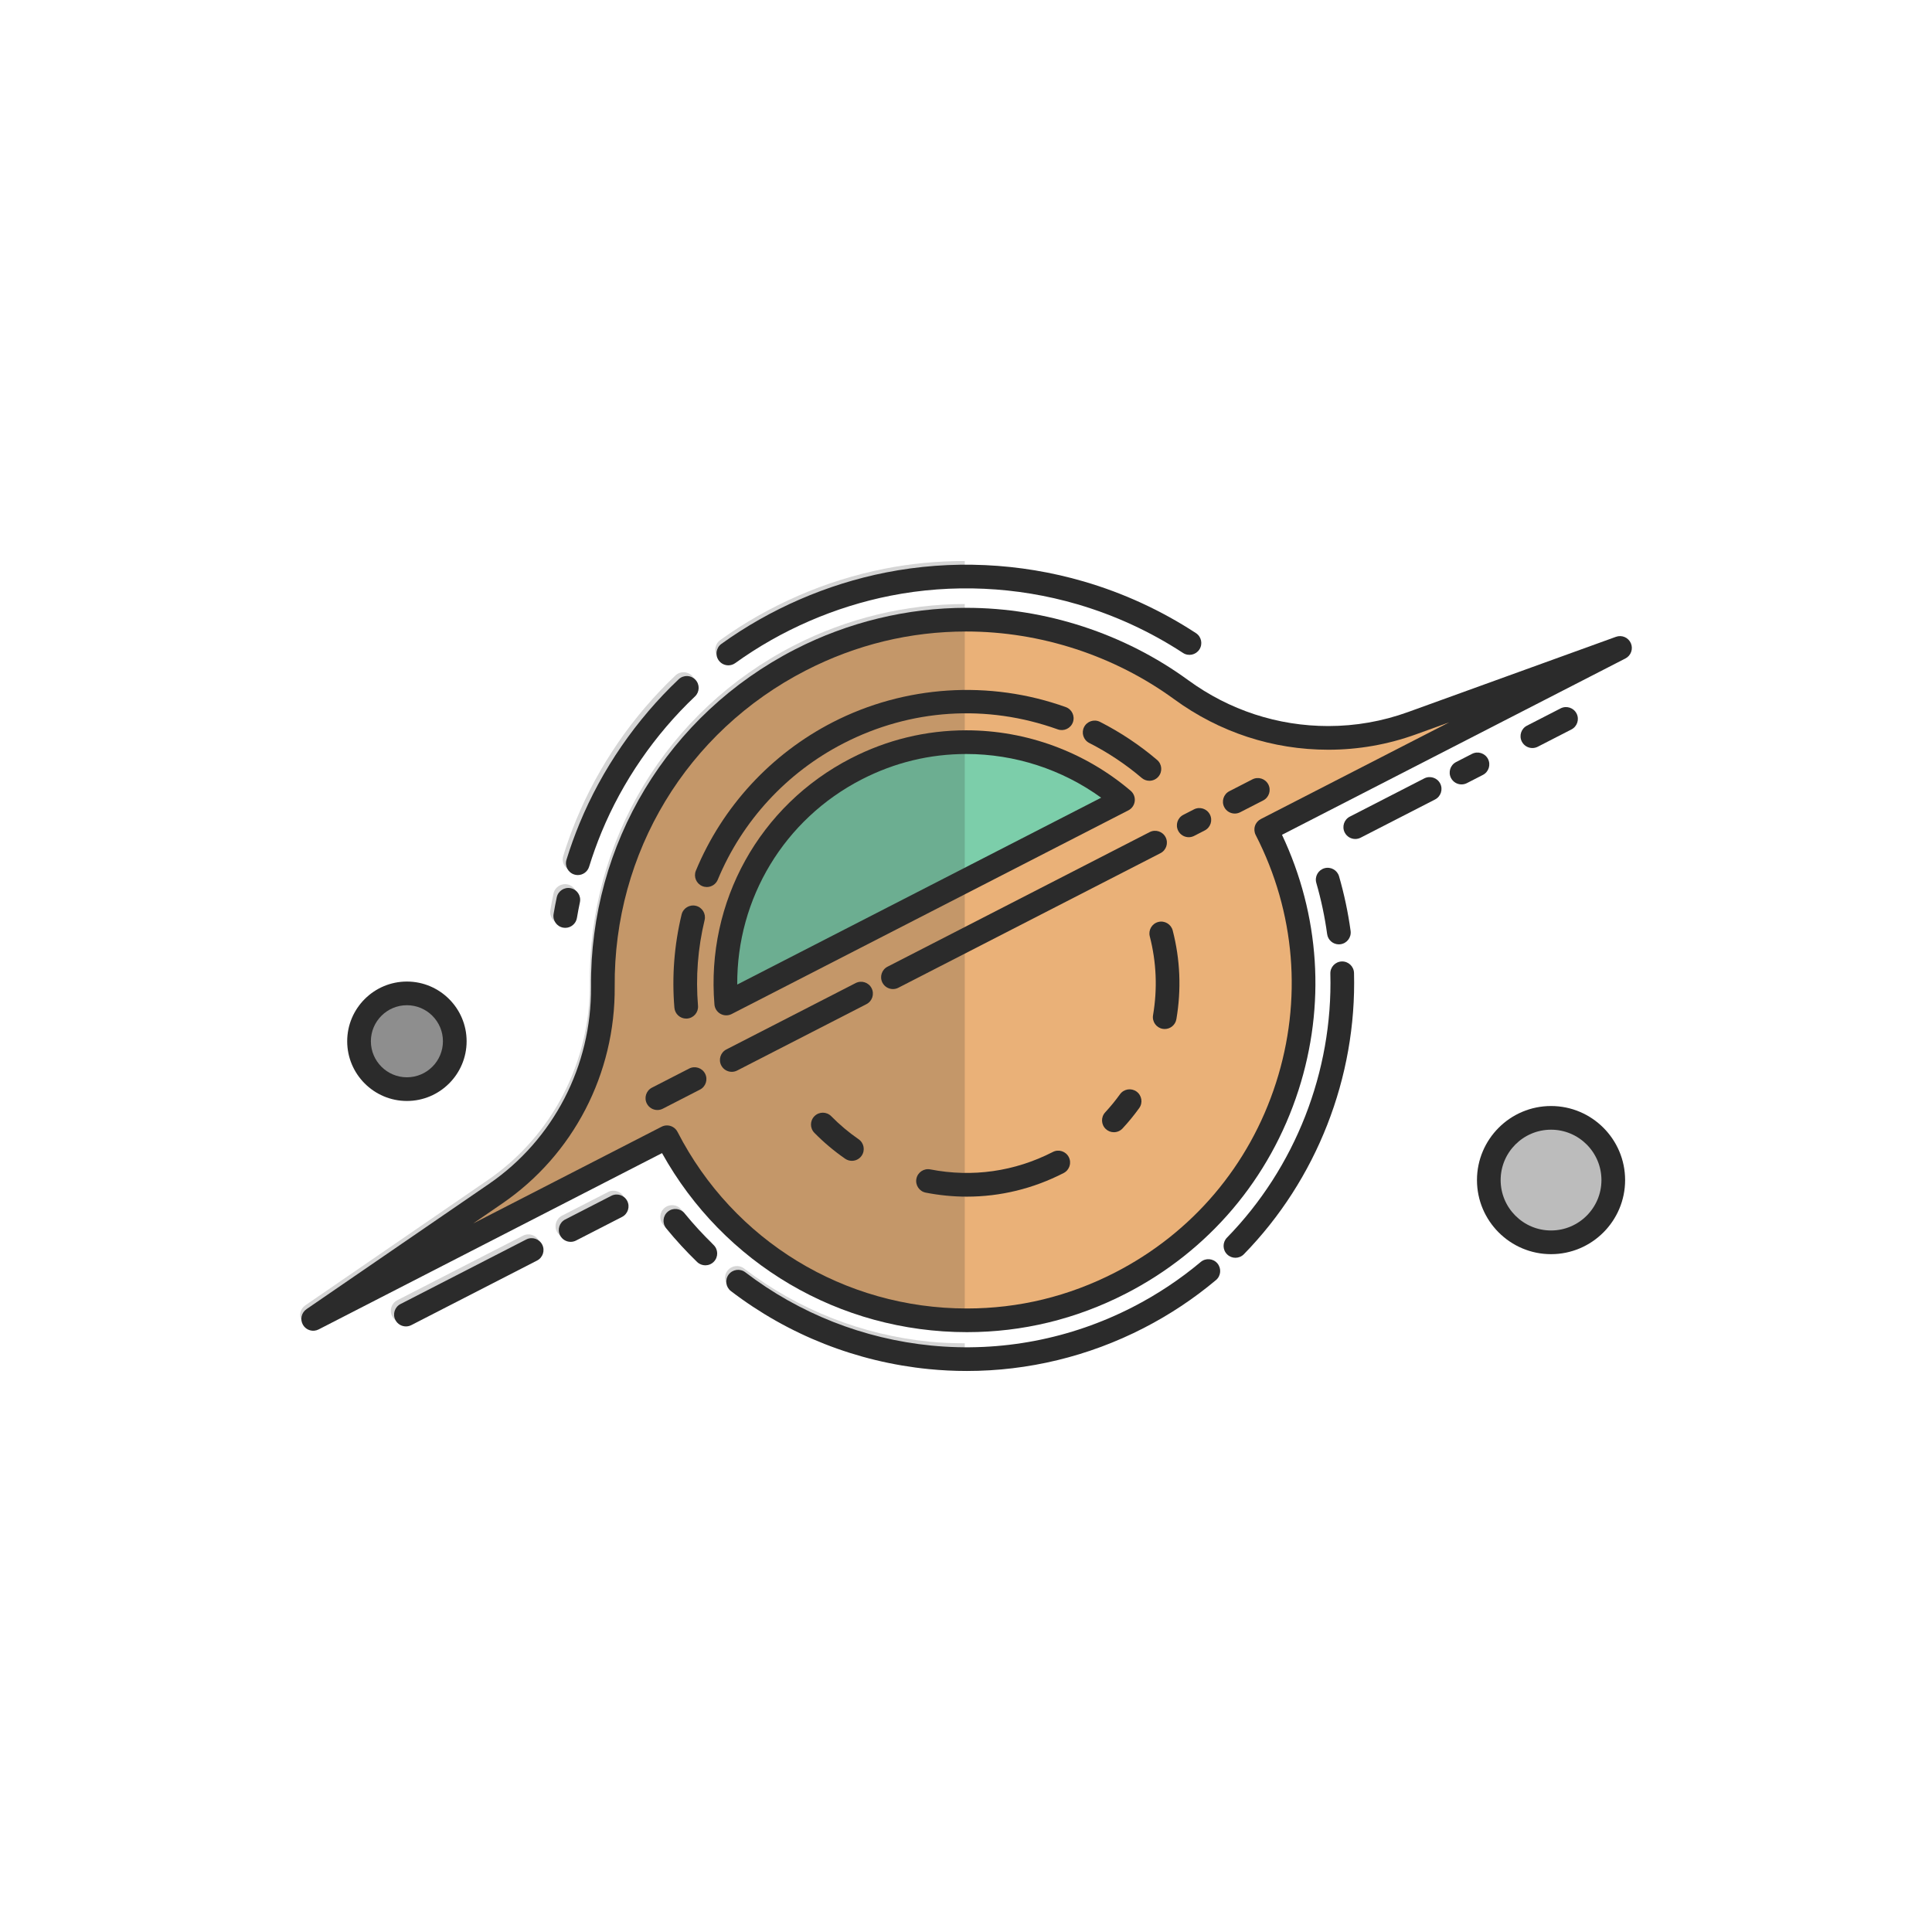<?xml version="1.0" encoding="utf-8"?>
<!-- Generator: Adobe Illustrator 16.0.0, SVG Export Plug-In . SVG Version: 6.00 Build 0)  -->
<!DOCTYPE svg PUBLIC "-//W3C//DTD SVG 1.1//EN" "http://www.w3.org/Graphics/SVG/1.1/DTD/svg11.dtd">
<svg version="1.1" id="Layer_1" xmlns="http://www.w3.org/2000/svg" xmlns:xlink="http://www.w3.org/1999/xlink" x="0px" y="0px"
	 width="350px" height="350px" viewBox="0 0 350 350" enable-background="new 0 0 350 350" xml:space="preserve">
<g>
	<path fill="#2B2B2B" d="M242.547,171.079c0.097,0,0.193-0.005,0.292-0.02c1.175-0.159,1.995-1.242,1.836-2.415
		c-0.456-3.327-1.16-6.654-2.092-9.887c-0.328-1.137-1.516-1.793-2.655-1.465c-1.139,0.328-1.795,1.517-1.467,2.654
		c0.876,3.035,1.537,6.157,1.964,9.278C240.572,170.301,241.49,171.079,242.547,171.079z"/>
	<path fill="#2B2B2B" d="M243.094,174.176c-1.185,0.031-2.12,1.017-2.089,2.201c0.466,17.736-6.361,35.174-18.73,47.838
		c-0.829,0.848-0.813,2.205,0.036,3.031c0.416,0.41,0.958,0.613,1.497,0.613c0.558,0,1.114-0.217,1.534-0.646
		c13.177-13.488,20.448-32.059,19.951-50.949C245.262,175.08,244.27,174.145,243.094,174.176z"/>
	<path fill="#2B2B2B" d="M217.526,228.615c-3.76,3.156-7.903,5.904-12.315,8.17c-11.304,5.805-23.935,8.213-36.521,6.973
		c-12.262-1.213-23.907-5.803-33.671-13.273c-0.94-0.719-2.287-0.539-3.007,0.4c-0.719,0.943-0.54,2.287,0.402,3.008
		c10.397,7.955,22.796,12.842,35.854,14.133c2.297,0.227,4.595,0.34,6.887,0.34c11.089,0,22.038-2.641,32.017-7.766
		c4.695-2.41,9.106-5.338,13.112-8.699c0.907-0.76,1.025-2.111,0.264-3.021C219.787,227.973,218.434,227.854,217.526,228.615z"/>
	<path fill="#2B2B2B" d="M124.014,219.805c-0.748-0.92-2.098-1.059-3.017-0.311c-0.92,0.748-1.058,2.098-0.312,3.018
		c1.739,2.137,3.625,4.191,5.604,6.107c0.417,0.404,0.955,0.605,1.491,0.605c0.561,0,1.122-0.221,1.542-0.654
		c0.824-0.852,0.802-2.209-0.049-3.033C127.415,223.74,125.646,221.811,124.014,219.805z"/>
	<path fill="#2B2B2B" d="M102.043,168.057c0.121,0.021,0.241,0.031,0.359,0.031c1.028,0,1.936-0.742,2.113-1.788
		c0.161-0.955,0.343-1.915,0.542-2.854c0.244-1.158-0.497-2.297-1.655-2.541c-1.158-0.245-2.297,0.497-2.542,1.657
		c-0.21,0.994-0.403,2.013-0.574,3.023C100.088,166.752,100.875,167.86,102.043,168.057z"/>
	<path fill="#2B2B2B" d="M104.042,158.429c0.21,0.065,0.423,0.097,0.633,0.097c0.917,0,1.765-0.592,2.049-1.514
		c0.651-2.111,1.409-4.216,2.249-6.252c3.799-9.195,9.653-17.697,16.927-24.591c0.859-0.813,0.896-2.172,0.082-3.032
		c-0.815-0.859-2.172-0.896-3.032-0.082c-7.71,7.305-13.915,16.318-17.94,26.067c-0.891,2.157-1.694,4.387-2.385,6.625
		C102.274,156.878,102.91,158.079,104.042,158.429z"/>
	<path fill="#2B2B2B" d="M131.946,120.53c0.435,0,0.873-0.131,1.253-0.404c8.316-5.993,18.037-10.212,28.113-12.205
		c11.144-2.203,22.847-1.67,33.841,1.541c6.787,1.983,13.232,4.951,19.156,8.822c0.991,0.65,2.319,0.369,2.968-0.622
		c0.649-0.991,0.37-2.321-0.622-2.968c-6.276-4.104-13.105-7.249-20.298-9.349c-11.653-3.404-24.06-3.968-35.877-1.632
		c-10.676,2.111-20.977,6.583-29.79,12.932c-0.961,0.692-1.179,2.033-0.487,2.994C130.624,120.222,131.28,120.53,131.946,120.53z"/>
	<path fill="#2B2B2B" d="M295.446,116.524c-0.453-1.037-1.634-1.545-2.697-1.16l-37.703,13.642
		c-4.633,1.675-9.481,2.525-14.411,2.525c-9.152,0-17.93-2.874-25.381-8.313c-11.583-8.452-25.86-13.105-40.199-13.105
		c-10.706,0-21.431,2.602-31.018,7.525c-23.015,11.816-37.18,35.239-36.968,61.127c0.116,14.334-6.793,27.684-18.485,35.711
		l-33.057,22.689c-0.932,0.639-1.208,1.895-0.627,2.867c0.579,0.971,1.814,1.326,2.822,0.809l62.212-31.943
		c11.161,20.061,32.127,32.434,55.229,32.434c10.081,0,19.769-2.352,28.798-6.986c15.007-7.705,26.114-20.795,31.279-36.857
		c4.944-15.381,3.871-31.722-2.993-46.256l62.213-31.944C295.466,118.771,295.897,117.563,295.446,116.524z"/>
	<path fill="#EAB178" d="M228.409,148.379c-0.505,0.261-0.888,0.71-1.062,1.252c-0.174,0.541-0.126,1.13,0.133,1.635
		c7.183,13.989,8.488,29.937,3.675,44.908c-4.813,14.973-15.168,27.174-29.156,34.355c-8.415,4.322-17.446,6.514-26.837,6.514
		c-22.204,0-42.292-12.26-52.423-31.994c-0.381-0.74-1.132-1.168-1.912-1.168c-0.328,0-0.663,0.078-0.978,0.238l-34.125,17.521
		l5.288-3.629c12.87-8.834,20.475-23.52,20.347-39.281c-0.198-24.259,13.075-46.205,34.637-57.277
		c9.113-4.679,18.89-7.051,29.06-7.051c13.437,0,26.816,4.36,37.672,12.281c8.189,5.978,17.84,9.138,27.908,9.138
		c5.428,0,10.768-0.937,15.871-2.782l6.03-2.182L228.409,148.379z"/>
	<path fill="#2B2B2B" d="M205.57,145.137c0.082-0.71-0.195-1.416-0.739-1.88c-8.3-7.062-18.874-10.954-29.778-10.954
		c-7.312,0-14.338,1.705-20.885,5.066c-16.577,8.513-26.287,26.02-24.74,44.603c0.059,0.713,0.471,1.35,1.096,1.697
		c0.325,0.18,0.682,0.27,1.042,0.27c0.336,0,0.671-0.078,0.979-0.236l71.876-36.904C205.057,146.473,205.488,145.85,205.57,145.137z
		"/>
	<path fill="#7CCEAA" d="M133.557,178.361c-0.092-15.61,8.517-29.959,22.57-37.174c5.935-3.048,12.304-4.593,18.926-4.593
		c8.794,0,17.354,2.792,24.433,7.917L133.557,178.361z"/>
	<path fill="#2B2B2B" d="M124.311,184.529c0.059,0,0.118-0.002,0.179-0.008c1.181-0.098,2.059-1.135,1.96-2.316
		c-0.433-5.203-0.031-10.424,1.197-15.521c0.277-1.152-0.431-2.31-1.583-2.587c-1.15-0.276-2.31,0.431-2.587,1.583
		c-1.335,5.542-1.773,11.223-1.303,16.883C122.269,183.682,123.206,184.529,124.311,184.529z"/>
	<path fill="#2B2B2B" d="M127.227,160.528c0.269,0.112,0.548,0.164,0.822,0.164c0.84,0,1.639-0.499,1.981-1.324
		c4.42-10.66,12.514-19.437,22.795-24.714c12.151-6.24,25.932-7.135,38.8-2.52c1.113,0.4,2.344-0.18,2.743-1.294
		c0.399-1.116-0.18-2.344-1.295-2.743c-13.795-4.948-29.18-3.949-42.209,2.74c-11.182,5.743-19.989,15.291-24.798,26.888
		C125.614,158.821,126.132,160.074,127.227,160.528z"/>
	<path fill="#2B2B2B" d="M197.33,134.597c3.406,1.734,6.604,3.865,9.505,6.336c0.404,0.343,0.897,0.512,1.39,0.512
		c0.607,0,1.211-0.258,1.634-0.755c0.769-0.902,0.66-2.257-0.242-3.023c-3.156-2.687-6.636-5.007-10.34-6.892
		c-1.057-0.538-2.348-0.116-2.885,0.938C195.854,132.77,196.274,134.061,197.33,134.597z"/>
	<path fill="#2B2B2B" d="M226.884,141.189l-4.172,2.141c-1.055,0.542-1.47,1.834-0.929,2.887c0.379,0.742,1.131,1.167,1.91,1.167
		c0.329,0,0.664-0.077,0.978-0.238l4.172-2.141c1.053-0.541,1.47-1.834,0.929-2.887
		C229.229,141.063,227.937,140.647,226.884,141.189z"/>
	<path fill="#2B2B2B" d="M215.352,151.667c0.329,0,0.664-0.077,0.978-0.238l1.924-0.988c1.055-0.541,1.47-1.834,0.929-2.887
		c-0.541-1.055-1.834-1.471-2.887-0.928l-1.925,0.987c-1.055,0.542-1.47,1.834-0.929,2.887
		C213.82,151.242,214.572,151.667,215.352,151.667z"/>
	<path fill="#2B2B2B" d="M208.272,150.743l-47.487,24.382c-1.053,0.541-1.47,1.833-0.928,2.888c0.38,0.74,1.132,1.166,1.909,1.166
		c0.33,0,0.665-0.078,0.978-0.238l47.487-24.381c1.055-0.542,1.47-1.834,0.929-2.889
		C210.62,150.618,209.325,150.203,208.272,150.743z"/>
	<path fill="#2B2B2B" d="M155.01,178.092l-23.423,12.025c-1.053,0.543-1.47,1.834-0.929,2.889c0.381,0.738,1.132,1.166,1.911,1.166
		c0.328,0,0.663-0.078,0.978-0.238l23.423-12.025c1.053-0.543,1.468-1.836,0.928-2.889
		C157.357,177.965,156.064,177.551,155.01,178.092z"/>
	<path fill="#2B2B2B" d="M127.737,194.506c-0.542-1.053-1.834-1.469-2.888-0.928l-6.739,3.459c-1.053,0.541-1.468,1.834-0.929,2.887
		c0.381,0.74,1.132,1.166,1.911,1.166c0.33,0,0.665-0.076,0.978-0.236l6.737-3.461C127.861,196.852,128.278,195.559,127.737,194.506
		z"/>
	<path fill="#2B2B2B" d="M110.738,216.635l-8.342,4.283c-1.053,0.541-1.468,1.834-0.929,2.887c0.381,0.742,1.132,1.166,1.912,1.166
		c0.33,0,0.664-0.076,0.978-0.236l8.342-4.283c1.053-0.543,1.47-1.834,0.929-2.889C113.085,216.508,111.793,216.094,110.738,216.635
		z"/>
	<path fill="#2B2B2B" d="M95.337,224.541l-22.781,11.697c-1.053,0.541-1.468,1.834-0.929,2.889c0.381,0.74,1.132,1.166,1.911,1.166
		c0.33,0,0.665-0.076,0.978-0.236l22.78-11.697c1.055-0.541,1.47-1.834,0.928-2.889C97.683,224.418,96.39,224.002,95.337,224.541z"
		/>
	<path fill="#2B2B2B" d="M277.606,135.514c0.329,0,0.664-0.077,0.978-0.238l6.096-3.13c1.055-0.542,1.47-1.834,0.929-2.887
		s-1.834-1.47-2.888-0.929l-6.096,3.13c-1.055,0.541-1.47,1.834-0.929,2.889C276.077,135.089,276.827,135.514,277.606,135.514z"/>
	<path fill="#2B2B2B" d="M269.565,137.496c-0.541-1.053-1.834-1.468-2.889-0.929l-2.887,1.483c-1.054,0.542-1.47,1.834-0.929,2.889
		c0.381,0.74,1.132,1.165,1.909,1.165c0.33,0,0.665-0.075,0.979-0.236l2.889-1.483C269.69,139.844,270.105,138.551,269.565,137.496z
		"/>
	<path fill="#2B2B2B" d="M258.014,141.017l-13.475,6.919c-1.056,0.542-1.471,1.834-0.929,2.887c0.381,0.74,1.13,1.167,1.909,1.167
		c0.33,0,0.665-0.077,0.978-0.238l13.477-6.919c1.054-0.542,1.471-1.834,0.929-2.888
		C260.361,140.89,259.068,140.475,258.014,141.017z"/>
	<path fill="#2B2B2B" d="M73.715,199.451c5.965,0,10.817-4.854,10.817-10.818c0-5.963-4.853-10.816-10.817-10.816
		s-10.817,4.854-10.817,10.816C62.898,194.598,67.75,199.451,73.715,199.451z"/>
	<path fill="#8E8E8E" d="M73.715,182.105c3.599,0,6.527,2.928,6.527,6.527c0,3.602-2.928,6.529-6.527,6.529
		s-6.527-2.928-6.527-6.529C67.188,185.033,70.116,182.105,73.715,182.105z"/>
	<path fill="#2B2B2B" d="M280.987,200.365c-7.4,0-13.42,6.02-13.42,13.418c0,7.4,6.02,13.42,13.42,13.42
		c7.398,0,13.417-6.02,13.417-13.42C294.404,206.385,288.386,200.365,280.987,200.365z"/>
	<path fill="#BCBCBC" d="M280.987,222.912c-5.035,0-9.131-4.094-9.131-9.129c0-5.033,4.096-9.129,9.131-9.129
		c5.033,0,9.129,4.096,9.129,9.129C290.116,218.818,286.021,222.912,280.987,222.912z"/>
	<path fill="#2B2B2B" d="M209.834,167.023c-1.146,0.295-1.837,1.465-1.54,2.612c1.207,4.685,1.407,9.486,0.591,14.275
		c-0.199,1.168,0.587,2.277,1.755,2.477c0.121,0.02,0.243,0.029,0.362,0.029c1.025,0,1.933-0.738,2.111-1.783
		c0.919-5.391,0.694-10.797-0.666-16.069C212.15,167.417,210.979,166.728,209.834,167.023z"/>
	<path fill="#2B2B2B" d="M205.893,197.744c-0.962-0.689-2.302-0.473-2.994,0.49c-0.822,1.143-1.725,2.244-2.681,3.277
		c-0.806,0.867-0.755,2.225,0.113,3.029c0.413,0.385,0.937,0.572,1.458,0.572c0.576,0,1.15-0.229,1.573-0.686
		c1.078-1.16,2.094-2.402,3.019-3.689C207.073,199.777,206.854,198.438,205.893,197.744z"/>
	<path fill="#2B2B2B" d="M190.734,208.688c-6.917,3.551-14.594,4.643-22.206,3.158c-1.161-0.227-2.289,0.533-2.515,1.695
		c-0.227,1.162,0.531,2.289,1.694,2.516c2.484,0.484,4.974,0.727,7.448,0.727c6.055,0,12.013-1.443,17.536-4.279
		c1.056-0.541,1.471-1.834,0.929-2.887C193.08,208.563,191.787,208.146,190.734,208.688z"/>
	<path fill="#2B2B2B" d="M155.548,206.385c-1.777-1.227-3.445-2.629-4.956-4.168c-0.83-0.848-2.188-0.859-3.032-0.027
		c-0.846,0.828-0.859,2.186-0.029,3.031c1.701,1.734,3.58,3.313,5.579,4.695c0.373,0.256,0.797,0.379,1.217,0.379
		c0.681,0,1.35-0.324,1.767-0.926C156.767,208.395,156.522,207.059,155.548,206.385z"/>
	<g opacity="0.2">
		<path fill="#2B2B2B" d="M174.776,243.348c-2.1-0.004-4.203-0.072-6.306-0.279c-12.264-1.213-23.907-5.801-33.671-13.27
			c-0.94-0.721-2.287-0.541-3.007,0.4c-0.72,0.939-0.54,2.285,0.4,3.004c10.399,7.957,22.798,12.844,35.854,14.133
			c2.246,0.223,4.49,0.332,6.729,0.336V243.348z"/>
		<path fill="#2B2B2B" d="M123.426,219.117c-0.747-0.92-2.098-1.059-3.017-0.311c-0.918,0.746-1.058,2.098-0.31,3.018
			c1.739,2.137,3.624,4.193,5.604,6.109c0.417,0.4,0.955,0.602,1.491,0.602c0.561,0,1.121-0.219,1.542-0.652
			c0.824-0.852,0.801-2.209-0.051-3.033C126.829,223.053,125.059,221.123,123.426,219.117z"/>
		<path fill="#2B2B2B" d="M101.455,167.369c0.122,0.021,0.243,0.03,0.361,0.03c1.027,0,1.936-0.74,2.111-1.787
			c0.163-0.955,0.345-1.916,0.543-2.854c0.245-1.16-0.497-2.296-1.657-2.541c-1.158-0.245-2.297,0.497-2.541,1.655
			c-0.21,0.996-0.402,2.013-0.574,3.025C99.501,166.065,100.289,167.172,101.455,167.369z"/>
		<path fill="#2B2B2B" d="M103.455,157.741c0.21,0.066,0.423,0.095,0.633,0.095c0.915,0,1.763-0.591,2.049-1.513
			c0.651-2.113,1.409-4.216,2.249-6.252c3.798-9.195,9.651-17.699,16.926-24.591c0.86-0.813,0.896-2.172,0.082-3.031
			c-0.815-0.861-2.173-0.897-3.033-0.082c-7.708,7.305-13.913,16.318-17.938,26.065c-0.893,2.159-1.695,4.387-2.385,6.626
			C101.688,156.191,102.323,157.392,103.455,157.741z"/>
		<path fill="#2B2B2B" d="M174.776,101.635c-4.875,0.001-9.745,0.448-14.517,1.391c-10.675,2.109-20.977,6.582-29.788,12.932
			c-0.961,0.692-1.179,2.033-0.487,2.994c0.42,0.582,1.076,0.891,1.742,0.891c0.435,0,0.873-0.131,1.252-0.405
			c8.317-5.991,18.039-10.212,28.113-12.204c4.499-0.889,9.088-1.311,13.685-1.313V101.635z"/>
		<path fill="#2B2B2B" d="M174.776,109.426c-10.686,0.01-21.39,2.61-30.961,7.523c-23.014,11.817-37.178,35.241-36.967,61.129
			c0.117,14.334-6.793,27.682-18.485,35.709l-33.058,22.691c-0.932,0.639-1.207,1.895-0.628,2.865
			c0.581,0.973,1.816,1.328,2.821,0.811l62.214-31.943c11.132,20.012,32.027,32.369,55.063,32.428V109.426z"/>
		<path fill="#2B2B2B" d="M110.151,215.947l-8.342,4.283c-1.055,0.541-1.47,1.834-0.929,2.887c0.381,0.74,1.132,1.168,1.91,1.168
			c0.33,0,0.665-0.078,0.978-0.238l8.344-4.283c1.053-0.541,1.468-1.834,0.927-2.889S111.205,215.404,110.151,215.947z"/>
		<path fill="#2B2B2B" d="M94.75,223.855l-22.781,11.695c-1.053,0.541-1.47,1.834-0.929,2.889c0.381,0.74,1.132,1.166,1.91,1.166
			c0.33,0,0.664-0.078,0.979-0.238l22.78-11.697c1.053-0.539,1.47-1.834,0.928-2.887S95.804,223.313,94.75,223.855z"/>
	</g>
</g>
</svg>
